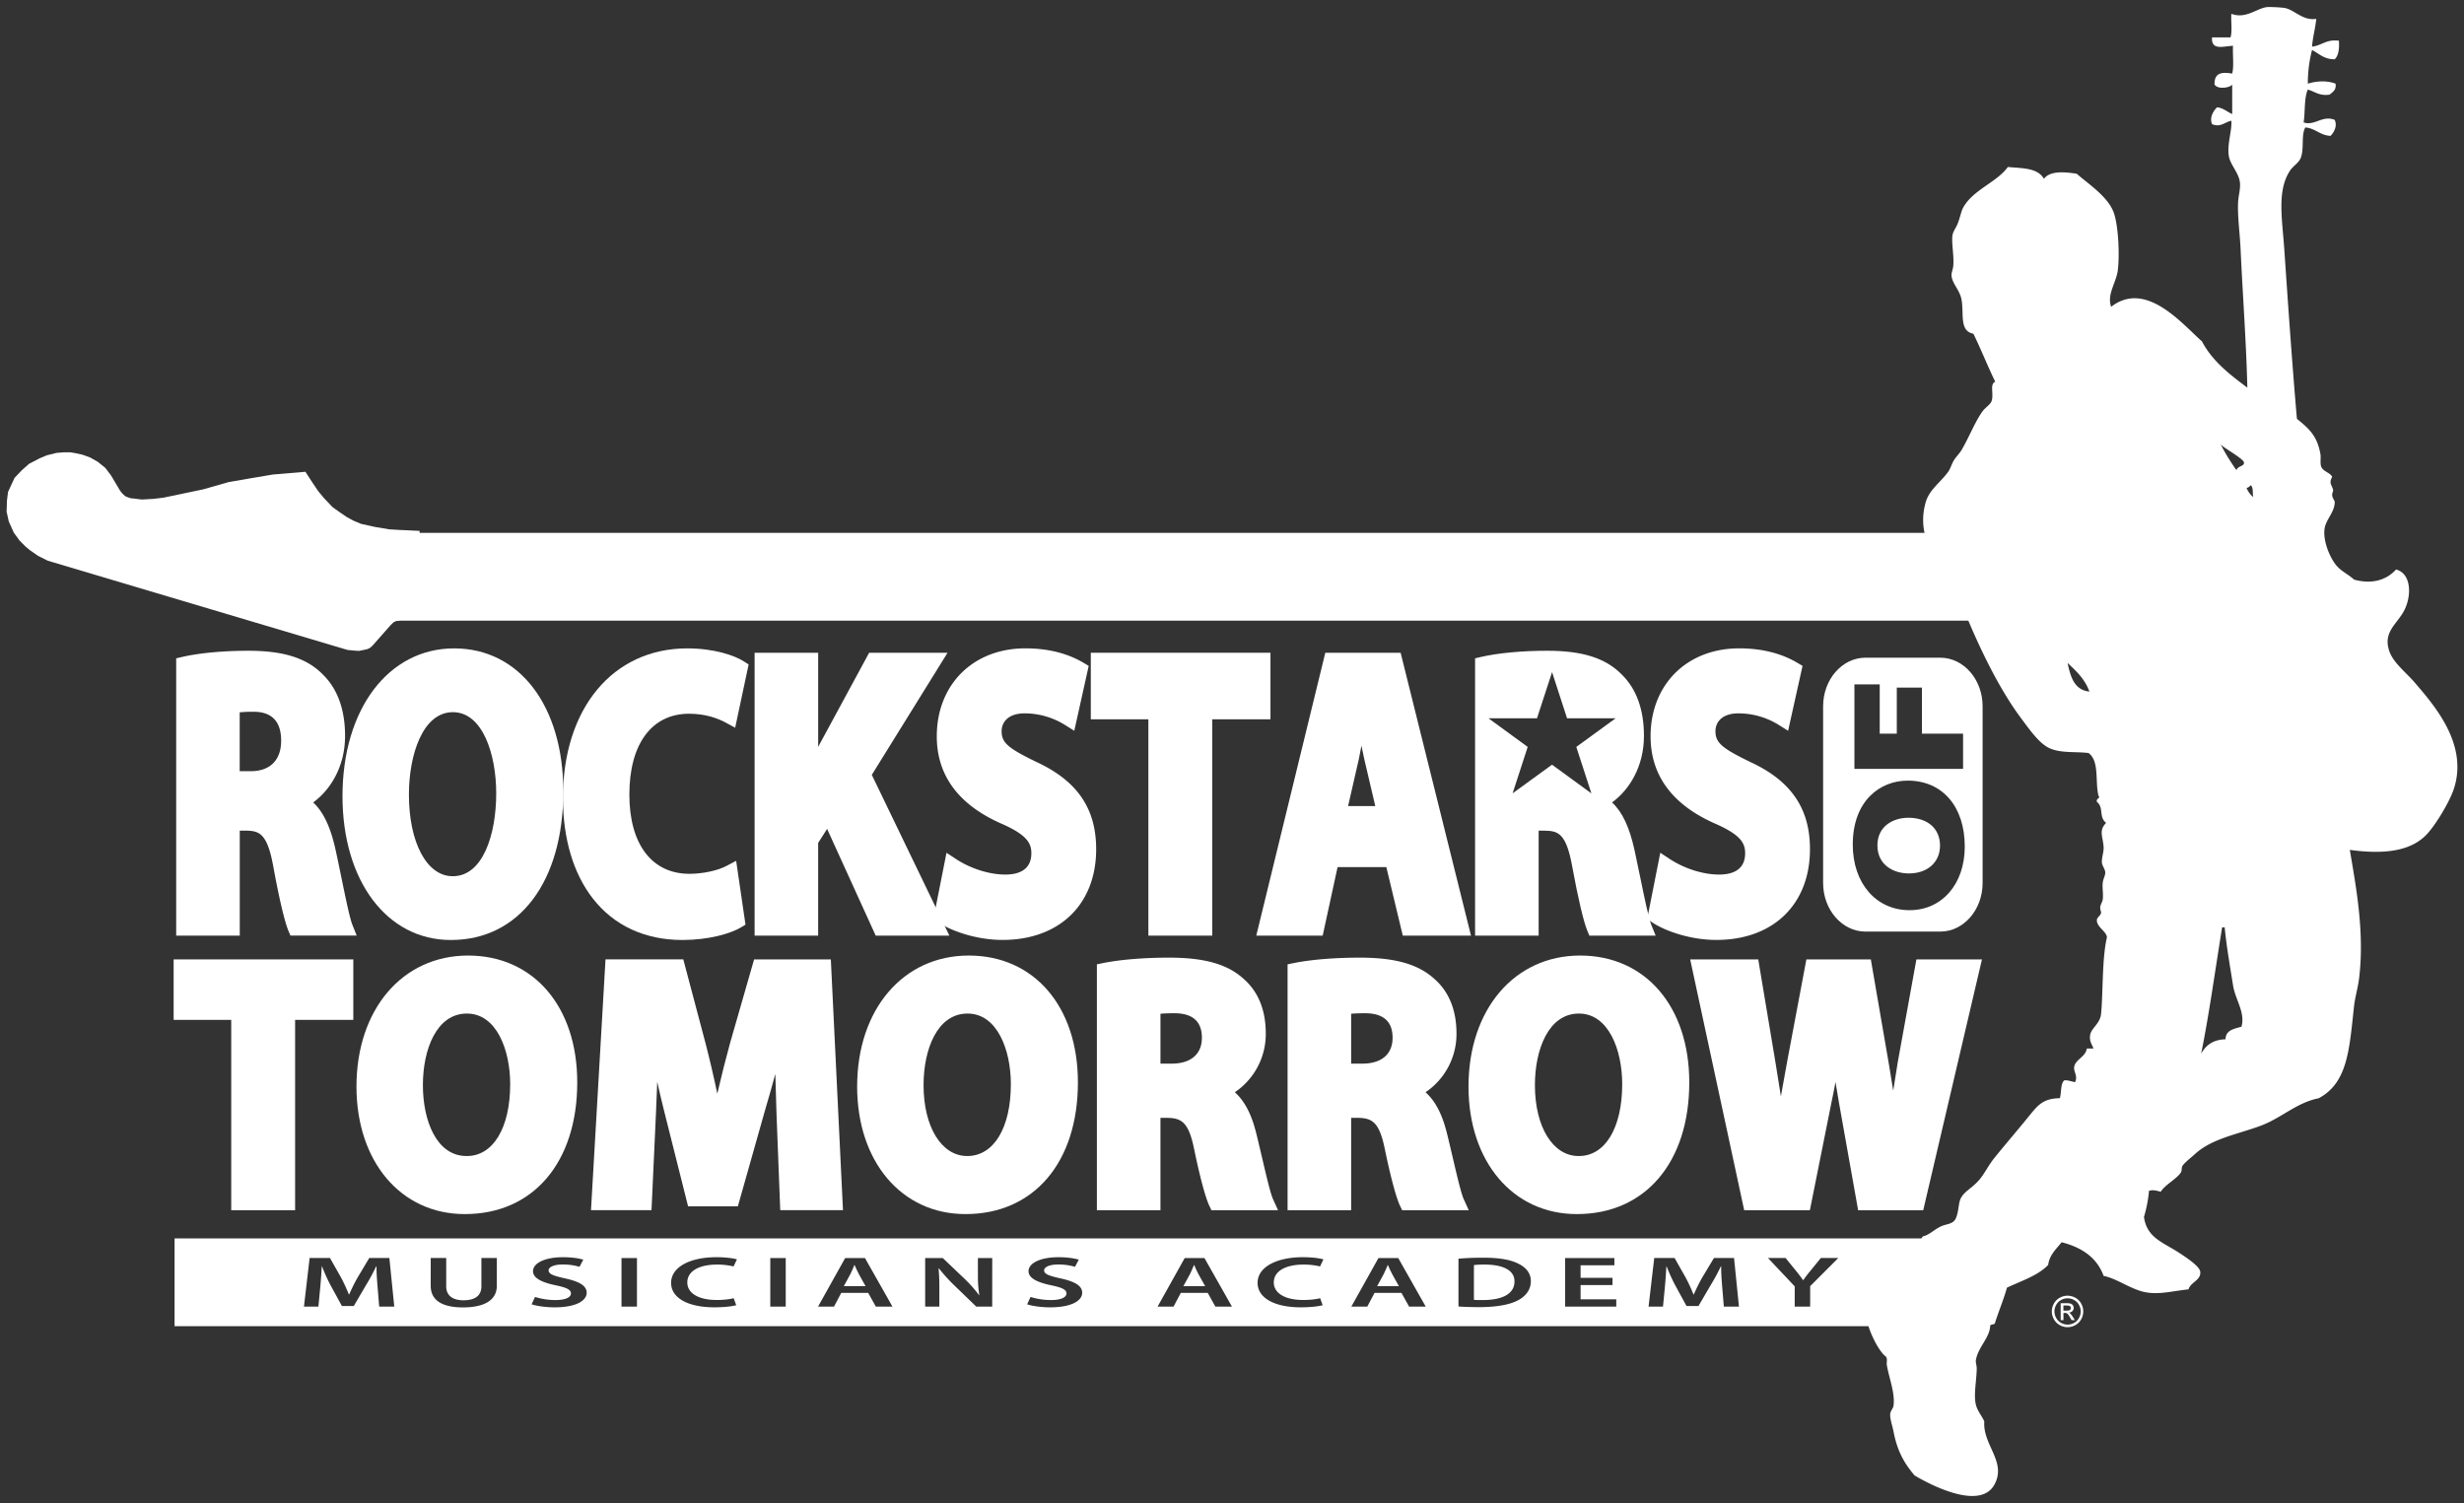 <svg id="Layer_1" data-name="Layer 1" xmlns="http://www.w3.org/2000/svg" viewBox="0 0 3474.6 2119.55"><rect x="0" y="0" width="3474.6" height="2119.55" fill="#333333" stroke="none"/><defs><style>.cls-1,.cls-2{fill:#fff;}.cls-1{fill-rule:evenodd;}</style></defs><g id="Layer_1-2" data-name="Layer 1"><path class="cls-1" d="M2728.81,1746.34H246.17v123.85H2795.35V1746.34ZM534.72,1842.56l-2.31-28c-.71-8.85-1.6-19.52-1.42-28.77h-.53A271.56,271.56,0,0,1,516.29,1812l-17.37,29.7h-16.8l-16-29.29a236.54,236.54,0,0,1-12-26.64h-.36c-.53,9-1.24,19.82-2.13,29.19L449,1842.53H428.62l8-68.53h28.71l15.59,27.55a244.11,244.11,0,0,1,11,23.8h.54a231,231,0,0,1,11.87-23.9L520.72,1774h28.35l6.91,68.53Zm165.87-29.39c0,21.15-19,30.51-47.67,30.51-27.64,0-45.54-8.85-45.54-30.41V1774h21.84v40c0,13.43,9.74,19.63,24.44,19.63,15.77,0,25.17-6.2,25.17-19.63v-40h21.79Zm81.33,30.41c-12.57,0-25.67-2-32.23-4.28l4.78-10.37a96.44,96.44,0,0,0,28.87,4.38c14,0,21.79-3.77,21.79-9.37,0-5.18-6-8.22-21.26-11.38-19.66-4.06-32.24-10.07-32.24-19.94,0-11.18,16.3-19.72,42.16-19.72,12.94,0,22.52,1.62,28.71,3.45l-5.3,10.08a82.27,82.27,0,0,0-23.75-3.25c-13.83,0-19.85,4.26-19.85,8.22,0,5.3,6.91,7.73,22.86,11.3,20.74,4.48,30.82,10.47,30.82,20.33,0,11-14.49,20.55-45.33,20.55Zm116.27-1H876.41v-68.53h21.81Zm112.7-9.35c8.87,0,18.06-1,23.73-2.54l3.56,9.86c-5.14,1.52-16.48,3-30.83,3-37.93,0-61-13.62-61-34.47,0-22.58,27.27-36.21,63.78-36.21,14.36,0,24.62,1.74,29.06,3.06l-4.78,10a96.48,96.48,0,0,0-23.39-2.64c-24.28,0-41.81,8.73-41.81,25.22,0,15,15.46,24.7,41.66,24.7Zm97.11,9.35h-21.78v-68.53H1108Zm127.06,0-10.81-19.43h-37.93l-10.27,19.43h-22.49l38.27-68.53h27.89l38.8,68.53Zm164.09,0h-22.43l-31.18-30.1a237.53,237.53,0,0,1-21.44-23.7l-.55.12q1.26,14.55,1.07,29.17v24.51h-20v-68.53h24.8l30.84,29.38a183.18,183.18,0,0,1,20.37,23h.36a179.83,179.83,0,0,1-2-28.48v-23.88h20.21Zm81.52,1c-12.58,0-25.7-2-32.24-4.28l4.78-10.37a96.77,96.77,0,0,0,28.88,4.38c14,0,21.8-3.77,21.8-9.37,0-5.18-6-8.22-21.26-11.38-19.68-4.06-32.25-10.07-32.25-19.94,0-11.18,16.3-19.72,42.17-19.72,12.92,0,22.5,1.62,28.7,3.45l-5.33,10.08a81.8,81.8,0,0,0-23.73-3.25c-13.81,0-19.84,4.26-19.84,8.22,0,5.3,6.9,7.73,22.86,11.3,20.71,4.48,30.82,10.47,30.82,20.33,0,11-14.49,20.55-45.31,20.55Zm233.2-1-10.81-19.43h-37.91l-10.29,19.43h-22.49l38.27-68.53h27.8l38.82,68.53Zm124-9.35c8.87,0,18.06-1,23.73-2.54l3.56,9.86c-5.14,1.52-16.48,3-30.85,3-37.91,0-60.92-13.62-60.92-34.47,0-22.58,27.26-36.21,63.76-36.21,14.37,0,24.65,1.74,29.07,3.06l-4.78,10a96.61,96.61,0,0,0-23.4-2.64c-24.27,0-41.8,8.73-41.8,25.22.07,15,15.48,24.7,41.7,24.7Zm149.19,9.35-10.81-19.43h-37.91l-10.28,19.43h-22.48l38.27-68.53h27.87l38.8,68.53Zm153-8.64c-11.86,6.19-30.82,9.35-54,9.35-12.76,0-22.32-.41-29.41-.91V1775c9.56-.9,21.79-1.42,34.71-1.42,22.32,0,37.75,2.65,48.72,7.93,11.54,5.39,18.63,13.53,18.63,25.23,0,12.18-7.29,21.33-18.63,27.23Zm139.11,8.64h-72.09v-68.53h69.45v10.25h-47.66V1802h45v10.16h-45v20.13h50.3Zm151.7,0-2.31-28c-.72-8.85-1.58-19.52-1.42-28.77h-.52a268.33,268.33,0,0,1-14.18,26.23l-17.37,29.7h-16.81l-16-29.29a236.13,236.13,0,0,1-12.06-26.64h-.33c-.56,9-1.25,19.82-2.14,29.19l-2.67,27.55h-20.34l8-68.53h28.71l15.6,27.55a238.44,238.44,0,0,1,11,23.8h.53a239.27,239.27,0,0,1,11.87-23.9l16.48-27.45h28.35l6.92,68.53Zm121.73-28.87v28.87h-21.79V1814l-37.74-40h24.82l14.34,17.59c4.09,5.08,7.09,8.93,10.29,13.62h.36c3-4.37,6.36-8.65,10.45-13.62l14.34-17.59h24.62Z"/><path class="cls-1" d="M2093.31,1783.28a117.16,117.16,0,0,0-14.87.71v49c3,.32,7.62.32,12,.32,28.35.1,45.2-8.86,45.2-26.25C2135.83,1791.91,2120.6,1783.28,2093.31,1783.28Z"/><path class="cls-1" d="M1684,1784h-.34c-1.78,4-3.56,8.73-5.67,12.81l-9.23,16.89h30.65L1690,1796.8C1687.72,1792.62,1685.72,1788,1684,1784Z"/><path class="cls-1" d="M1205.14,1784h-.36c-1.77,4-3.53,8.73-5.67,12.81l-9.2,16.89h30.64l-9.38-16.89C1208.87,1792.62,1206.92,1788,1205.14,1784Z"/><path class="cls-1" d="M1957.2,1784h-.36c-1.75,4-3.53,8.73-5.67,12.81l-9.2,16.89h30.66l-9.4-16.89C1960.93,1792.62,1959,1788,1957.2,1784Z"/><polygon class="cls-2" points="2795.34 751.4 591.65 751.4 591.74 748.63 563.71 747.34 548.93 746.48 528.54 743.05 509.19 738.75 497.98 734.03 489.31 729.31 479.12 722.43 468.94 715.13 456.7 702.24 448.55 692.36 439.88 679.47 434.29 670.88 430.71 665.3 384.86 669.16 351.74 674.75 322.18 679.9 286 690.21 230.47 701.81 216.19 703.52 208.04 703.96 200.41 704.39 195.81 703.96 189.69 703.1 184.6 702.67 180.53 701.38 176.46 699.66 172.38 695.8 169.31 691.93 156.57 670.45 148.43 659.72 137.72 651.13 127.03 645.11 116.33 641.24 106.64 639.1 99 637.8 90.33 637.8 79.64 638.67 65.89 642.1 55.69 646.39 40.91 654.13 30.73 663.16 20.54 673.88 11.36 693.65 9.84 705.68 9.32 721.57 12.38 735.31 19.5 751.21 27.66 762.37 35.81 770.54 41.94 775.7 53.66 783.86 67.41 790.73 478.62 913.15 490.33 916.58 499.5 917.45 506.13 917.88 512.75 916.58 518.36 915.3 522.43 913.15 526 909.71 550.97 881.37 555.04 877.5 558.62 875.78 563.71 875.35 565.45 875.25 2795.34 875.25 2795.34 751.4"/><path class="cls-2" d="M496.91,1304.1c-3.69-9.27-9.6-37.93-15.3-65.66-2.66-12.92-5.43-26.38-8.24-39.31-7.11-32.46-17.18-54.09-31.78-67.54,24.14-17.52,45-50.37,45-93.77,0-37.17-10.59-66.37-31.3-86.62-22.77-23.17-55.21-33.51-105.18-33.51-35.2,0-69.11,3.16-93,8.67l-8.66,2v391.07H338.1V1171.34h8.62c18.44.36,30.17,3,38.77,51.18,8,43.85,15.94,77.51,21.2,90l2.88,6.84H503ZM396.46,1044.52c0,27.35-15.6,43-42.82,43H338v-83a189,189,0,0,1,19.63-.81C383.41,1003.74,396.46,1017.46,396.46,1044.52Z"/><path class="cls-2" d="M640.42,914.34c-92.7,0-157.45,85.7-157.45,208.41,0,119.42,62.73,202.81,152.54,202.81H636c96.18,0,158.34-82.23,158.34-209.52C794.3,995.4,732.46,914.34,640.42,914.34Zm-1.78,321.27h-.45c-36.24,0-61.55-47.33-61.55-115.1,0-56,19.4-116.21,62-116.21,42,0,61.1,59.37,61.1,114.54C699.72,1177,680.85,1235.61,638.64,1235.61Z"/><path class="cls-2" d="M1024.16,1221.24c-12.54,6.59-33.4,11-51.92,11-53.06,0-84.74-41.78-84.74-111.75,0-71.37,31.51-114,84.3-114,23.58,0,41.18,6.86,51.78,12.62l13.1,7.12,19-89.18-6.44-4.19c-13.2-8.52-42.08-18.52-80.12-18.52C864.28,914.34,793.84,999,793.84,1125c0,57.52,14.56,106.63,42.1,142,29.83,38.32,73.57,58.56,126.49,58.56,36.58,0,67.78-8.93,82.47-17.8l6.36-3.83-13.17-90Z"/><path class="cls-2" d="M1229.36,1092.69l106.81-172.2H1225.62l-71,131.07-.87,1.63V920.49h-89.64v398.93h89.61V1188.61l12.62-19.69,68.54,150.5h103.89Z"/><path class="cls-2" d="M1461.88,1074.69c-40.67-19.68-49.45-27.42-49.45-43.58,0-12.15,8.55-25.14,32.56-25.14a107.93,107.93,0,0,1,56.54,16.19l13.36,8.37L1535.24,939l-6.94-4.13c-22.94-13.65-50.66-20.57-82.42-20.57-73.53,0-124.88,51-124.88,124,0,54.7,30.13,95.92,89.68,122.56,36.53,15.82,43.68,27.47,43.68,42.26,0,24.94-19.89,30.17-36.58,30.17-26.81,0-53.35-11.17-69.26-21.63l-13.83-9.1-18.48,93.31,6,4.17c17.71,12.25,53.9,25.44,91.53,25.44,80.2,0,132-50.22,132-127.94C1545.8,1140.27,1519.07,1101.18,1461.88,1074.69Z"/><polygon class="cls-2" points="1538.19 920.49 1538.19 1014.35 1619.38 1014.35 1619.38 1319.42 1709.46 1319.42 1709.46 1014.35 1791.55 1014.35 1791.55 920.49 1538.19 920.49"/><path class="cls-2" d="M1975.08,920.49H1868.86l-97.34,398.93h93.66l21-96.66h68.76l23.19,96.66h96.2Zm-55.24,131.06c1.34,6.58,2.68,13,4,19l15.51,66.16H1901l15.21-66.47C1917.38,1064.41,1918.6,1058.1,1919.84,1051.55Z"/><path class="cls-2" d="M2468.49,1074.7c-40.67-19.69-49.45-27.44-49.45-43.59,0-12.15,8.55-25.14,32.56-25.14a107.8,107.8,0,0,1,56.53,16.19l13.37,8.37L2541.85,939l-7-4.13c-22.92-13.65-50.66-20.57-82.4-20.57-73.54,0-124.89,51-124.89,124,0,54.7,30.13,95.92,89.69,122.56,36.52,15.82,43.66,27.47,43.66,42.26,0,24.94-19.87,30.17-36.56,30.17-26.82,0-53.37-11.17-69.27-21.63l-13.84-9.1-18.46,93.31,6,4.17c17.7,12.25,53.91,25.44,91.53,25.44,80.2,0,132-50.22,132-127.94C2552.4,1140.27,2525.72,1101.18,2468.49,1074.7Z"/><path class="cls-2" d="M660.12,1347.5c-92.7,0-157.45,76-157.45,184.75,0,105.87,62.73,179.82,152.55,179.82h.44c96.19,0,158.34-72.9,158.34-185.72C814,1419.34,752.16,1347.5,660.12,1347.5Zm-1.78,282.73h-.45c-42.52,0-61.55-50.2-61.55-100,0-50.24,19.17-100.93,62-100.93,42,0,61.1,51.55,61.1,99.45C719.44,1590.42,695.46,1630.23,658.34,1630.23Z"/><path class="cls-2" d="M1171.61,1352.92H1063.4l-34,118.34c-5.92,21.59-12.1,46.1-17.92,71-4.9-23.55-10.4-47.17-16.3-70l-31.64-119.42H853.86l-20.48,353.74h85.34L925,1570c.58-13.57,1.19-28.58,1.79-44.48,3,13.66,6.16,26.89,9.26,39.34l34.24,136.29h70.2l38.83-137.28c4.64-15.57,9.39-32.29,14-49.45.48,19.85,1.06,38.33,1.61,54.54l5.32,137.6h88.46Z"/><path class="cls-2" d="M1366.14,1347.5c-92.71,0-157.45,76-157.45,184.75,0,105.87,62.72,179.82,152.54,179.82h.45c96.18,0,158.33-72.9,158.33-185.72C1520,1419.34,1458.18,1347.5,1366.14,1347.5Zm-2.23,282.73c-36.24,0-61.56-41.1-61.56-100,0-50.24,19.18-100.93,62-100.93,42,0,61.11,51.55,61.11,99.45,0,61.67-24,101.48-61.55,101.48Z"/><path class="cls-2" d="M1795.09,1690.86c-3.61-8-9.49-33.1-15.17-57.4-2.67-11.37-5.44-23.21-8.25-34.59-4.6-18.49-12.55-42.78-30.39-58.6a99,99,0,0,0,43.65-82.76c0-33.36-10.76-59.55-31.81-77.66-22.7-20.33-55-29.4-104.67-29.4-35.1,0-68.9,2.78-92.75,7.6l-8.94,1.82v346.79h89.65V1576.34h8.72c20.35.35,30.81,4.83,38.79,44.2,8,38.76,16,68.57,21.38,79.75l3,6.35h93.93Zm-100.25-227.45c0,23.21-15.61,36.52-42.82,36.52h-15.61v-70.36c4.3-.4,10.56-.71,19.62-.71,25.76,0,38.81,11.62,38.81,34.55Z"/><path class="cls-2" d="M2064,1690.86c-3.61-8-9.49-33.1-15.17-57.4-2.67-11.37-5.44-23.21-8.24-34.59-4.6-18.49-12.56-42.78-30.39-58.6a99,99,0,0,0,43.65-82.76c0-33.36-10.77-59.55-31.82-77.66-22.7-20.33-55-29.4-104.67-29.4-35.09,0-68.9,2.78-92.75,7.6l-8.94,1.82v346.79h89.65V1576.34h8.72c20.35.35,30.81,4.83,38.79,44.2,8,38.76,16,68.57,21.38,79.75l3,6.35h93.93Zm-100.24-227.45c0,23.21-15.61,36.52-42.83,36.52h-15.61v-70.36c4.31-.4,10.56-.71,19.62-.71,25.76,0,38.82,11.62,38.82,34.55Z"/><path class="cls-2" d="M2228.24,1347.5c-92.7,0-157.44,76-157.44,184.75,0,105.87,62.72,179.82,152.54,179.82h.44c96.19,0,158.34-72.9,158.34-185.72C2382.12,1419.34,2320.28,1347.5,2228.24,1347.5Zm-1.77,282.73H2226c-36.24,0-61.55-41.1-61.55-100,0-50.24,19.17-100.93,62-100.93,42,0,61.09,51.55,61.09,99.45C2287.56,1590.42,2263.58,1630.23,2226.47,1630.23Z"/><path class="cls-2" d="M2702.41,1352.92l-26.24,144.65q-2.24,14.27-4.52,28.35-1,6.09-1.94,12.08c-1.86-12.16-3.8-24.12-5.89-36.17l-25.68-148.91h-90.88l-27.15,144.36c-2.94,16-5.93,32.42-8.78,48.74-2.44-15.88-5-31.92-7.61-47.58l-24.32-145.52h-96l76.18,353.74h92.62l30.32-151.43c2.11-9.88,4-19.57,5.82-29.36,1.5,9.36,3.12,18.93,4.86,29l27.06,151.8h91.77l82.84-353.74Z"/><path class="cls-2" d="M2736.07,927.47h-105.5c-32.92,0-59.71,30.73-59.71,68.51V1245.2c0,37.77,26.79,68.51,59.71,68.51h105.5c32.91,0,59.7-30.74,59.7-68.51V996C2795.77,958.2,2769,927.47,2736.07,927.47ZM2615,965.11h35.68v69.45h24.08v-64.9h35.46v64.9h58v49.7H2615Zm77.68,318.42c-47.13,0-80-38-80-92.44,0-62.36,38.91-90.28,77.47-90.28,48.88,0,80.46,36.49,80.46,93,0,52.92-32.07,89.72-77.93,89.72Z"/><path class="cls-2" d="M2691.14,1153.19c-21.76,0-43.71,12-43.71,39,0,27.29,22.27,39.51,44.36,39.51,26.27,0,43.92-15.77,43.92-39.24C2735.72,1168.49,2718.22,1153.19,2691.14,1153.19Z"/><polygon class="cls-2" points="244.88 1352.92 244.88 1438.2 326.06 1438.2 326.06 1706.66 416.15 1706.66 416.15 1438.2 498.23 1438.2 498.23 1352.92 244.88 1352.92"/><path class="cls-2" d="M2334.72,1319.42h-93.46l-2.87-6.84c-5.26-12.54-13.2-46.21-21.2-90-8.59-48.15-20.33-50.82-38.77-51.18h-8.7v148.06h-89.64V928.34l8.65-2c23.93-5.51,57.85-8.67,93-8.67,50,0,82.4,10.34,105.17,33.51,20.72,20.25,31.31,49.46,31.31,86.62,0,43.4-20.84,76.25-45,93.77,14.59,13.45,24.66,35.08,31.77,67.54,2.81,12.92,5.58,26.36,8.23,39.26,5.71,27.75,11.62,56.44,15.31,65.71Zm-56.47-306.5h-68.46l-21.14-65.09-21.27,65.09H2099l55.27,40.35L2133,1118.74l55.58-40.4,55.53,40.49-21.29-65.53Z"/><path class="cls-1" d="M3266.24,26.58c-1.26,13.77-4.87,25.19-5.92,39.18,13.88-1.53,20.08-10.75,37.91-8.31.66,11.35-.46,20.92-5.93,26.12-15.18.18-22-8-32-13.06a189.23,189.23,0,0,0-5.93,47.49c11.87-3.81,27.32-4.7,39.1,0,1.3,9.23-4.12,11.7-8.3,15.44-14.8,2.18-20.85-4.43-30.8-7.13-5.38,12-3.57,31.25-5.92,46.31,15.69,5.35,26.41-10.63,43.83-3.56,4.14,9.16-1.44,18.13-5.92,22.56-15-.76-21-10.63-35.54-11.88-6,10.84-1.54,27.48-5.92,41.56-2.53,8.12-10.67,12-15.41,19-19,28.1-11.22,68.54-8.29,111.61,5.32,78.14,11,160.32,17.77,238.66,16.31,13.47,28.43,23.12,33.17,49.86.91,5.11-.79,12.83,1.19,17.81,2.72,6.83,12.69,8.22,15.4,14.25-4.74,8.79-1.22,10.11,1.18,17.81.73,2.3-1.51,4.62-1.18,8.32.39,4.32,3.57,6.94,3.55,9.49-.08,14-12.16,24.25-14.21,36.81-2.77,16.91,6.69,39.69,15.4,51.06,7.44,9.69,18.19,13.91,26.06,21.37,26,7.14,46.29.15,59.24-14.25,20,5.07,22.5,32.91,13,54.62-9.32,21.39-32.31,31.9-22.51,60.55,5.62,16.4,23.74,30.15,35.54,43.93,27.61,32.23,75.84,86.8,55.69,149.61-5.85,18.19-24.21,48.65-36.74,62.92-22.12,25.22-60,30.69-110.17,23.75,8.41,50.57,21.15,116.09,13,181.66-1.62,13.12-5.68,26-7.11,39.19-6.68,61.71-9.11,107.59-49.76,129.41-31.63,6.25-52.79,28.25-82.92,39.18-33.25,12.06-67.88,17.94-91.23,39.19-6,5.44-14.37,11.82-17.77,16.62-1.83,2.59-.81,6.94-2.37,9.5-5.38,8.87-22.61,17.55-28.43,27.3-5.64-1.28-10.75-3.19-16.58-1.18a186.71,186.71,0,0,1-7.11,36.8c4.06,29.08,26,35.34,48.57,49.88,10.7,6.89,30,19.65,30.8,27.31,1.33,12.23-13.41,14.39-16.58,24.93-22,2.08-42.31,8.23-62.79,3.56-19.71-4.49-38.61-19-56.87-22.56-9.54-26.07-30.94-40.24-59.24-47.49-7.4,9.6-16.85,17.15-19,32.06-14.75,15.28-37.73,22.33-58.05,32-4.81,16.94-11.29,32.21-16.58,48.68,0,4-5.49,2.42-7.11,4.75-.3,17-17,30.19-20.14,48.68-.62,3.64,1.23,7.61,1.19,11.87-.21,17.06-4.63,37-1.19,51.06,2.31,9.42,9.05,16.58,11.85,23.74-2.36,33.2,32,56.92,14.21,89.06-20.26,36.68-90.08.38-112.55-13.06-14.1-16.66-24.29-33.7-29.62-61.75-1.48-7.81-5.19-17.73-4.74-24.93.27-4.13,4.23-7.83,4.74-11.87,2.29-17.73-6.46-39.18-9.47-57-.67-4,1.24-8.29-1.19-11.88C2644,1902,2615.69,1838.91,2637,1817c15.42-15.81,54.25-14.8,65.16-40.37,4.4-10.31,1.92-24.15,9.48-33.24,8.7-1.5,15.87-9.75,26.06-14.26,7.27-3.19,16.47-2.79,20.13-10.68,4.57-9.79,3.53-21.52,7.12-28.5,5.42-10.47,15.43-13.83,26.07-26.12,7.29-8.41,12.94-20.51,21.32-30.87,16.71-20.64,28.28-33.89,46.21-55.8,14.4-17.61,21.1-28.11,46.2-28.5,2.3-8,.72-19.86,5.92-24.93,3.07-1.27,10.8,1.41,15.39,2.37,4.44-8.8-2.19-14.66-1.17-21.37,1.66-11,16.18-14,17.77-26.12h9.48c-2.06-5.65-6.13-10.16-4.74-19,1.52-9.73,14-16,15.4-29.69,3-29.77,1.17-78.09,8.29-108-.36-8.18-13.91-14.27-14.21-23.75-.15-4.89,4.5-5.67,5.92-10.68.43-1.55-1.42-4.61-1.18-8.31.19-3.16,3.11-7.23,3.56-10.69,1-7.79-.87-16.38,0-23.74.62-5.41,3.63-10.21,3.55-14.25-.13-5.06-4.44-9.51-4.74-14.25-.47-7.2,3-15,2.37-22.56-1.16-14.5-7-22.41,3.56-33.24-10.67-8.55-2.81-21.31-13-29.68-1.52-5.24,5.67-4.87,2.37-8.32-5.22-19.48,1.61-49.46-14.22-60.55-19.17-2.29-39.37.6-55.68-7.13-14.4-6.83-28.78-27.78-39.1-41.56-33.32-44.49-61.83-105.81-82.93-157.91-15.36-9.15-25.61-20.12-30.8-34.43-2.09-5.76-1.66-12.26-3.56-17.81-9.48-27.76-28.83-52.89-17.77-93.8,5-18.69,20.7-28.36,32-43.93,3.24-4.45,4.74-10.94,8.29-16.63,3-4.79,7.77-9.29,10.66-14.24,10.72-18.26,19.11-40.28,29.63-54.62,4-5.51,11.56-9.44,13-15.43,2.58-10.48-3.11-22.58,4.74-26.12-10.74-22.09-20-45.63-30.8-67.68-19.87-3.7-13.25-27.41-16.6-47.49-2.32-14-13.4-23.11-14.21-34.44-.3-4.33,1.87-8.25,2.37-13.06,1.48-14.15-2.4-30.65-1.19-42.75.63-6.21,4.47-10.37,7.11-16.62,3.6-8.48,5-17.87,8.29-23.74,13.85-25,47.42-35.47,62.8-57,23.15,2,41.93,1.47,50.94,16.63,8.53-11.6,29.21-9.76,46.2-7.13,15.55,13.82,43.82,31.91,52.14,54.62,6.17,16.87,8.64,56.13,5.92,80.74-2,17.92-16,34.92-9.47,52.25,49.3-38.25,100.64,24.92,128,48.75,14.85,28.26,39.37,46.82,64,65.31-1.45-63-6.62-131.53-9.48-194.73-1.06-23.22-4.44-46.41-3.56-66.49.45-10.16,4-19.92,2.37-29.68-2.17-12.89-13.47-23.88-15.4-35.62-2.73-16.67,4.57-35.57,3.56-49.87-8.78,1.53-15.54,10-27.25,4.75-4-9.78,2.23-19,7.11-23.74,9.14,1.12,14.07,6.47,21.32,9.49V119.19c-1.81,4-20,7.86-24.88,0-.7-18.45,13.12-17.23,24.88-15.44,2.75-10.69.4-26.51,1.18-39.18-13.71.62-30.94,7.12-29.61-11.87h26.06c2.75-8.72.4-22.56,1.19-33.25,20.68,7.92,36.47-8.37,50.94-9.5a189.16,189.16,0,0,1,23.67,1.19C3235.46,13.44,3246.72,29.55,3266.24,26.58ZM3153.72,663c1.9-6.25,11-5.08,10.67-10.68s-32.11-22.5-33.17-26.12A301.48,301.48,0,0,0,3153.72,663Zm14.22,24.94a31.92,31.92,0,0,0,9.48,13.06c-1.32-5.41.47-13.93-3.56-16.62-1.8,1.38-2.92,3.42-6,3.56ZM2946.36,975.25c-6.22-17.5-18.52-28.91-30.8-40.37C2919.81,954.39,2924.91,973,2946.36,975.25Zm157.58,510.56c6.61-11.58,16.53-19.84,34.35-20.19.32-13.14,12.15-14.74,22.51-17.81,5.73-19.87-8.67-38-11.85-58.18-4.14-26.29-9-53.23-11.84-81.93h-3.56C3123.94,1366.54,3114.91,1432.34,3103.94,1485.81Z"/><path class="cls-2" d="M2915.57,1827.18a22.63,22.63,0,0,1,10.9,2.84,20.25,20.25,0,0,1,8.27,8.21,22.32,22.32,0,0,1,.05,22.17,20.59,20.59,0,0,1-8.19,8.23,22.21,22.21,0,0,1-22.06,0,20.68,20.68,0,0,1-8.2-8.23,22.22,22.22,0,0,1,0-22.17,20.42,20.42,0,0,1,8.29-8.21A22.63,22.63,0,0,1,2915.57,1827.18Zm0,3.68a18.82,18.82,0,0,0-9.09,2.4,17.22,17.22,0,0,0-6.92,6.85,18.57,18.57,0,0,0,0,18.51,17.38,17.38,0,0,0,6.86,6.85,18.41,18.41,0,0,0,18.39,0,17.25,17.25,0,0,0,6.83-6.85,18.6,18.6,0,0,0,0-18.49,17,17,0,0,0-6.91-6.85,18.8,18.8,0,0,0-9.08-2.42Zm-9.72,30.82v-23.91h8.2a20.14,20.14,0,0,1,6.08.67,5.94,5.94,0,0,1,3,2.3,6.18,6.18,0,0,1,1.12,3.55,6.39,6.39,0,0,1-1.87,4.56,7.42,7.42,0,0,1-5,2.18,6.29,6.29,0,0,1,2,1.26A27.21,27.21,0,0,1,2923,1857l2.91,4.68h-4.65l-2.13-3.77q-2.51-4.44-4-5.56a4.91,4.91,0,0,0-3.09-.82h-2.26v10.15Zm3.85-13.47h4.66c2.24,0,3.77-.33,4.58-1a3.46,3.46,0,0,0,.63-4.55,3.5,3.5,0,0,0-1.63-1.24,11.49,11.49,0,0,0-3.87-.42h-4.37Z"/></g></svg>
